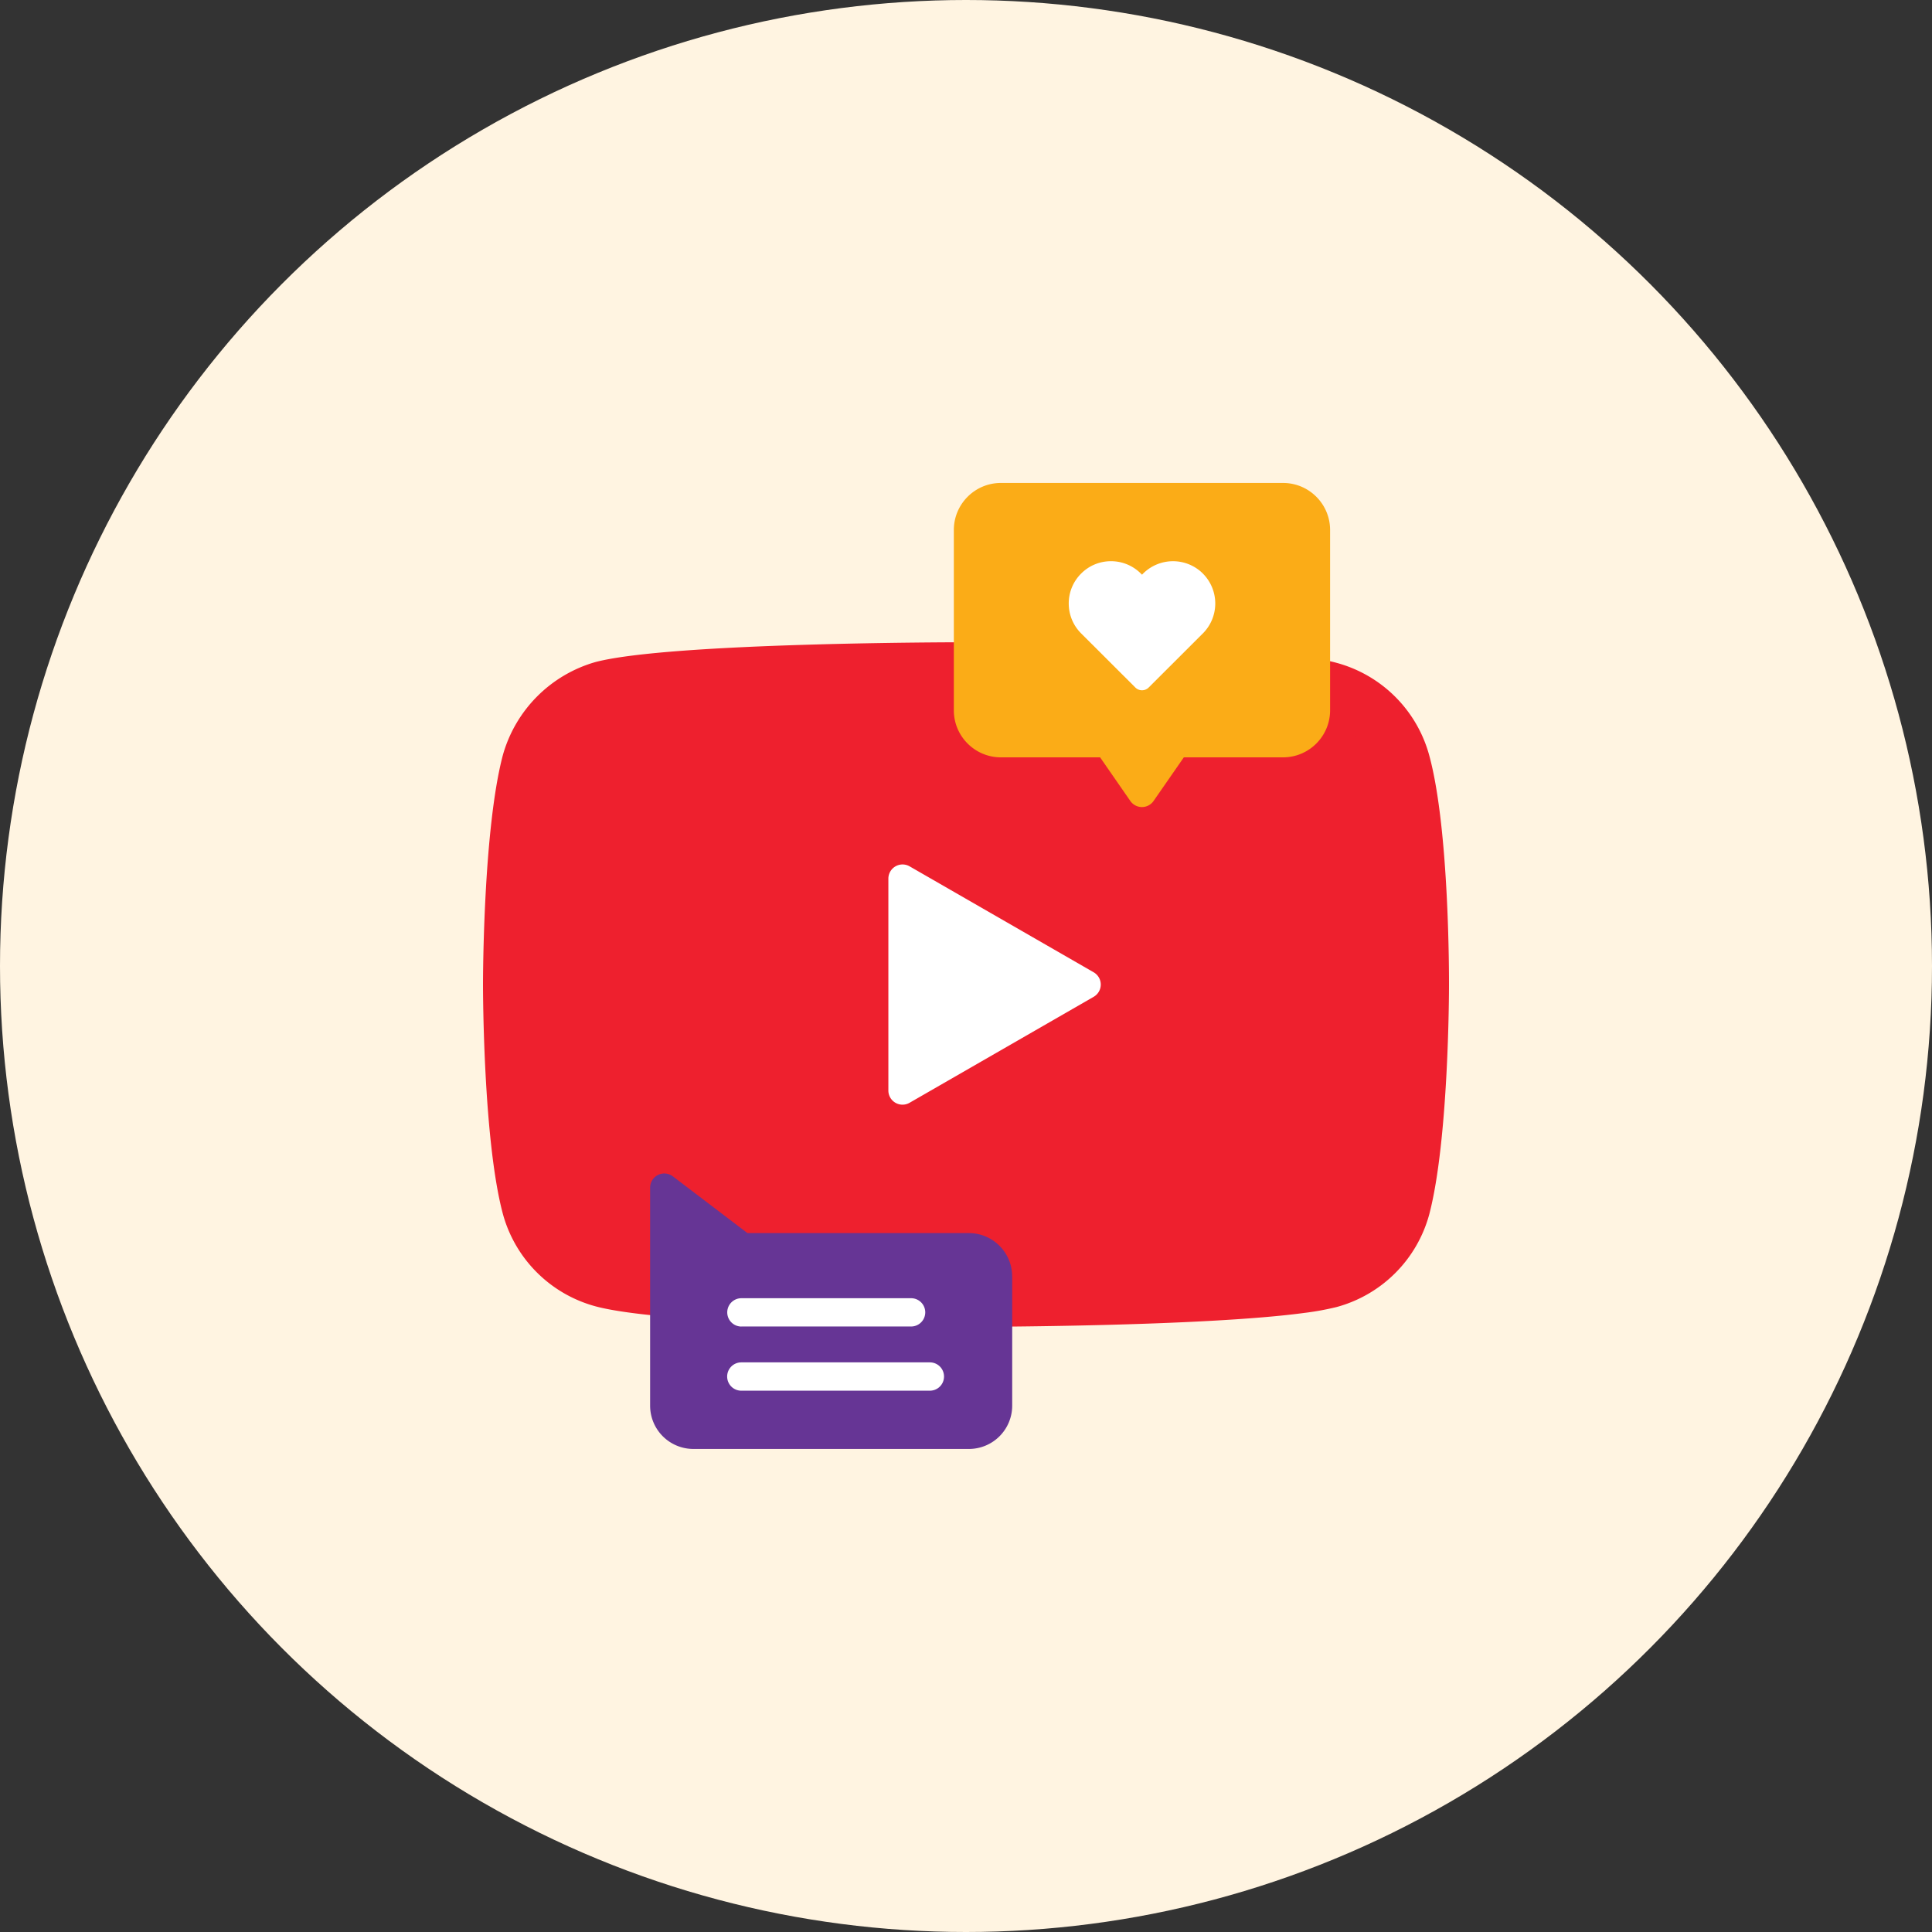 <svg width="44" height="44" fill="none" xmlns="http://www.w3.org/2000/svg"><rect width="100%" height="100%" fill="#333333" stroke="none"/><circle cx="22" cy="22" r="22" fill="#FFF4E1"/><path d="M33 22.44c0 .146-.006 3.526-.45 5.217a2.999 2.999 0 01-2.11 2.11 6.357 6.357 0 01-.712.131h-.002c-2.322.316-7.482.32-7.726.32-.274 0-6.73-.005-8.44-.468a2.998 2.998 0 01-2.109-2.11c-.446-1.674-.451-5.073-.451-5.217 0-.144.005-3.526.45-5.217a3.065 3.065 0 012.11-2.128c1.694-.446 8.165-.451 8.44-.451.242 0 5.291.004 7.65.322.319.043.589.091.79.147a2.997 2.997 0 012.11 2.108c.461 1.687.45 5.073.45 5.236z" fill="#EE202E"/><path d="M31.71 22.434v.006c0 .928-.072 3.612-.406 4.885a1.707 1.707 0 01-1.195 1.197 6.1 6.1 0 01-.758.128c-1.89.226-5.79.28-7.351.28-1.819 0-6.82-.076-8.105-.424a1.702 1.702 0 01-1.198-1.196c-.334-1.254-.408-3.953-.408-4.887 0-.927.073-3.612.407-4.884a1.757 1.757 0 011.197-1.216l.006-.001c1.283-.333 6.283-.406 8.101-.406 1.558 0 5.44.055 7.33.288.321.04.586.084.77.135a1.708 1.708 0 011.204 1.2l.001.004c.346 1.263.41 3.957.406 4.891z" fill="#EE202E"/><path d="M24.907 22.143l-4.192-2.413a.323.323 0 00-.483.28v4.826a.322.322 0 00.483.279l4.192-2.413a.322.322 0 000-.559z" fill="#fff"/><path d="M30.292 12.071v4.106c0 .59-.48 1.071-1.071 1.071h-2.26l-.689.993a.322.322 0 01-.53 0l-.688-.993h-2.26c-.59 0-1.071-.48-1.071-1.071V12.07c0-.59.48-1.071 1.071-1.071h6.427c.591 0 1.071.48 1.071 1.071z" fill="#FBAC17"/><path d="M27.396 13.063a.965.965 0 00-1.363 0l-.024.025-.025-.024a.959.959 0 00-.681-.283c-.258 0-.5.1-.681.282a.956.956 0 00-.282.68c0 .258.1.5.282.682l1.235 1.233a.215.215 0 00.303 0l1.235-1.233a.964.964 0 000-1.362z" fill="#fff"/><path d="M23.052 29.067v2.947a.986.986 0 01-.985.985H15.79a.986.986 0 01-.984-.985v-4.967a.323.323 0 01.517-.257l1.7 1.293h5.043c.542 0 .985.441.985.984z" fill="#663595"/><path d="M21.177 31.027h-4.294a.322.322 0 100 .645h4.294a.322.322 0 100-.645zm-4.292-.817h3.865a.322.322 0 100-.644h-3.865a.322.322 0 100 .645z" fill="#fff"/></svg>
